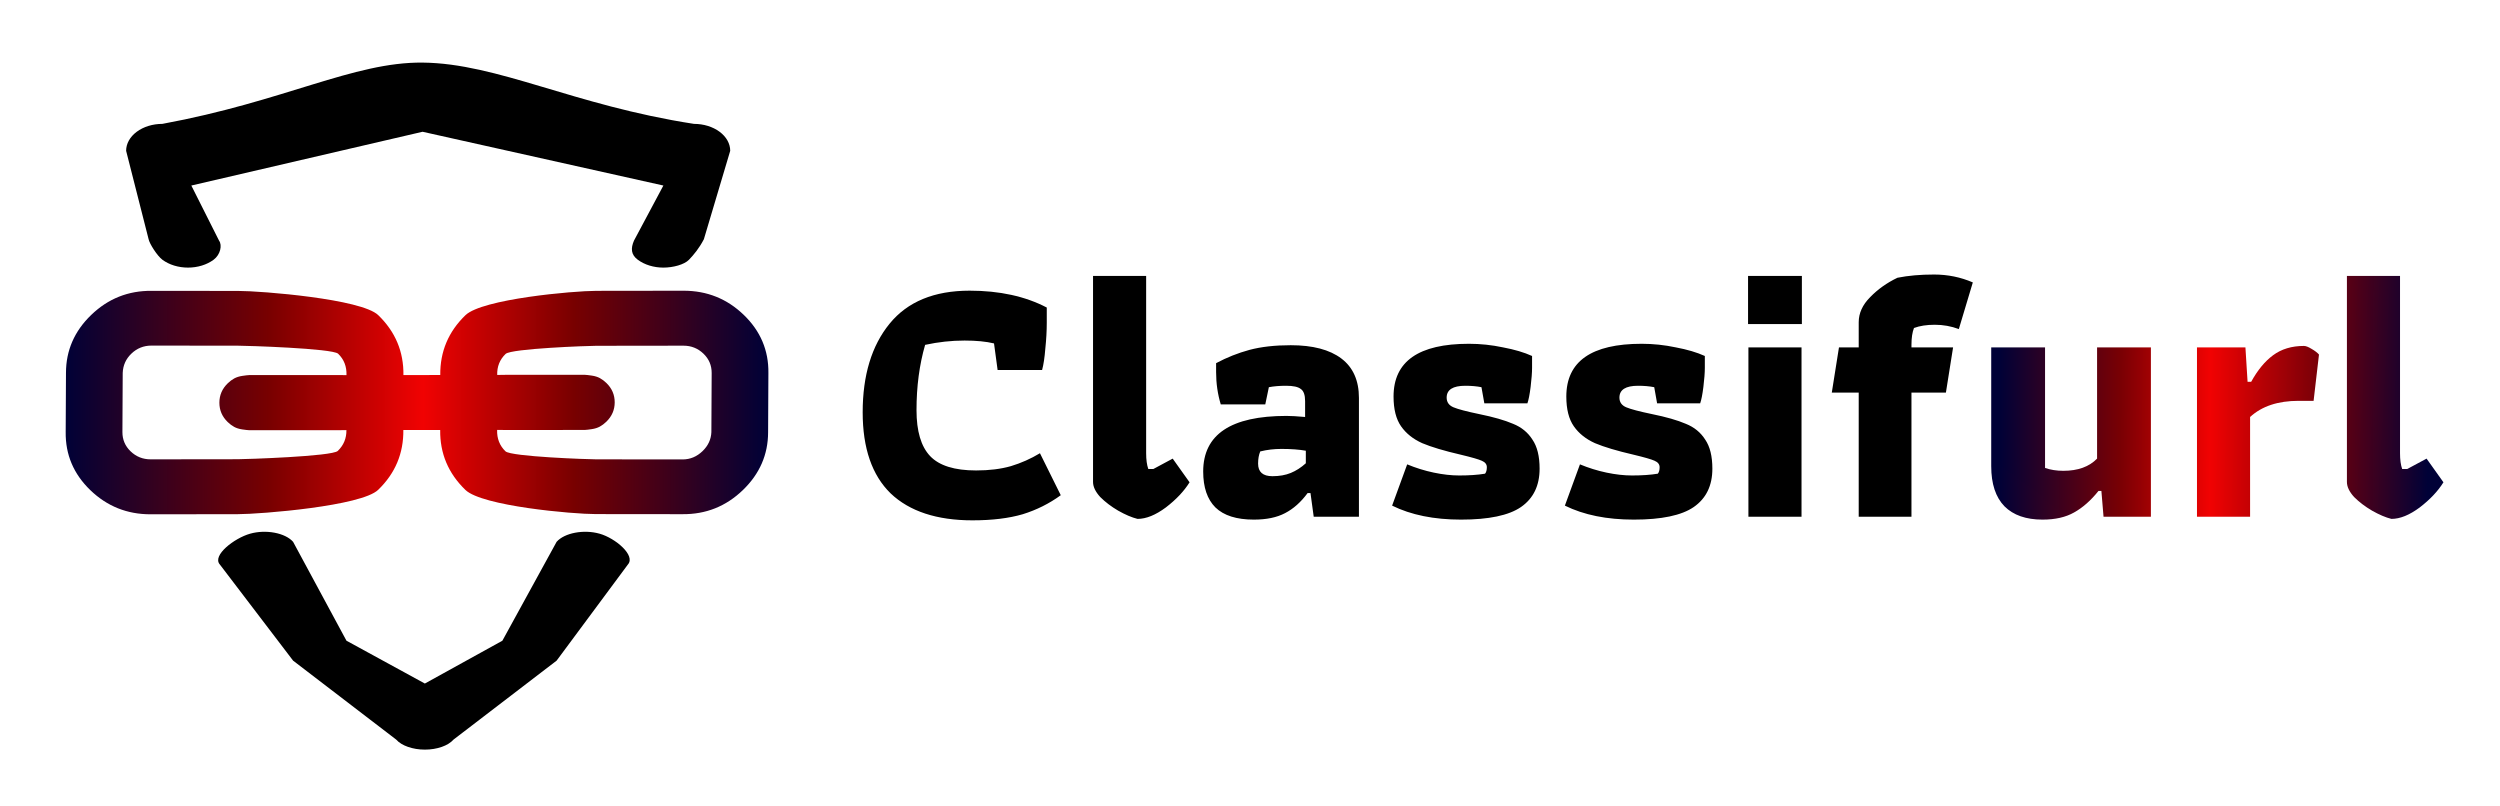 <svg width="1045" height="337" viewBox="0 0 1045 337" fill="none" xmlns="http://www.w3.org/2000/svg">
<path d="M406.5 217.5C391.6 217.5 380.2 213.75 372.3 206.25C364.5 198.65 360.6 187.35 360.6 172.35C360.6 156.85 364.35 144.5 371.85 135.3C379.35 126.1 390.5 121.5 405.3 121.5C417.8 121.5 428.55 123.85 437.55 128.55V134.85C437.55 138.25 437.35 141.85 436.95 145.65C436.65 149.45 436.2 152.45 435.6 154.65H417L415.5 143.55C412.2 142.75 408.1 142.35 403.2 142.35C397.7 142.35 392.2 142.95 386.7 144.15C384.3 152.45 383.1 161.55 383.1 171.45C383.1 180.25 385 186.65 388.8 190.65C392.6 194.65 399 196.65 408 196.65C413.5 196.65 418.35 196.05 422.55 194.85C426.85 193.55 430.9 191.75 434.7 189.45L443.4 207C438.6 210.5 433.3 213.15 427.5 214.95C421.7 216.65 414.7 217.5 406.5 217.5ZM475.489 216.9C473.089 216.3 470.389 215.15 467.389 213.45C464.489 211.75 461.989 209.85 459.889 207.75C457.889 205.55 456.889 203.45 456.889 201.45V115.35H479.089V189.45C479.089 192.15 479.389 194.35 479.989 196.05H482.089L490.189 191.7L497.239 201.6C494.939 205.3 491.639 208.8 487.339 212.1C483.039 215.3 479.089 216.9 475.489 216.9ZM524.084 217.2C516.884 217.2 511.534 215.5 508.034 212.1C504.634 208.7 502.934 203.7 502.934 197.1C502.934 181.6 514.534 173.85 537.734 173.85C539.634 173.85 542.234 174 545.534 174.3V167.7C545.534 165.1 544.934 163.4 543.734 162.6C542.634 161.7 540.584 161.25 537.584 161.25C534.884 161.25 532.484 161.45 530.384 161.85L528.884 169.05H510.284C508.984 164.75 508.334 160.25 508.334 155.55V151.8C512.834 149.4 517.484 147.55 522.284 146.25C527.184 144.95 532.934 144.3 539.534 144.3C548.734 144.3 555.784 146.15 560.684 149.85C565.584 153.55 568.034 159.05 568.034 166.35V216H549.134L547.784 206.1H546.584C543.784 209.9 540.634 212.7 537.134 214.5C533.734 216.3 529.384 217.2 524.084 217.2ZM531.884 199.05C534.784 199.05 537.334 198.6 539.534 197.7C541.734 196.8 543.834 195.45 545.834 193.65V188.4C543.034 187.9 539.634 187.65 535.634 187.65C532.534 187.65 529.584 188 526.784 188.7C526.184 190.1 525.884 191.8 525.884 193.8C525.884 197.3 527.884 199.05 531.884 199.05ZM610.703 217.2C599.403 217.2 589.803 215.25 581.903 211.35L588.203 194.1C591.803 195.6 595.503 196.75 599.303 197.55C603.103 198.35 606.653 198.75 609.953 198.75C614.153 198.75 617.753 198.5 620.753 198C621.253 197.4 621.503 196.5 621.503 195.3C621.503 194.1 620.803 193.2 619.403 192.6C618.103 192 615.153 191.15 610.553 190.05C603.653 188.45 598.303 186.85 594.503 185.25C590.703 183.55 587.753 181.2 585.653 178.2C583.553 175.2 582.503 171.05 582.503 165.75C582.503 151.05 593.003 143.7 614.003 143.7C618.803 143.7 623.553 144.2 628.253 145.2C633.053 146.1 637.103 147.3 640.403 148.8V153.75C640.403 155.75 640.203 158.4 639.803 161.7C639.403 164.9 638.953 167.2 638.453 168.6H620.453L619.253 161.85C617.253 161.45 615.003 161.25 612.503 161.25C607.303 161.25 604.703 162.9 604.703 166.2C604.703 168.1 605.653 169.45 607.553 170.25C609.453 171.05 613.053 172 618.353 173.1C624.253 174.3 628.953 175.65 632.453 177.15C635.953 178.55 638.653 180.75 640.553 183.75C642.553 186.65 643.553 190.7 643.553 195.9C643.553 203 640.953 208.35 635.753 211.95C630.653 215.45 622.303 217.2 610.703 217.2ZM682.92 217.2C671.62 217.2 662.02 215.25 654.12 211.35L660.42 194.1C664.02 195.6 667.72 196.75 671.52 197.55C675.32 198.35 678.87 198.75 682.17 198.75C686.37 198.75 689.97 198.5 692.97 198C693.47 197.4 693.72 196.5 693.72 195.3C693.72 194.1 693.02 193.2 691.62 192.6C690.32 192 687.37 191.15 682.77 190.05C675.87 188.45 670.52 186.85 666.72 185.25C662.92 183.55 659.97 181.2 657.87 178.2C655.77 175.2 654.72 171.05 654.72 165.75C654.72 151.05 665.22 143.7 686.22 143.7C691.02 143.7 695.77 144.2 700.47 145.2C705.27 146.1 709.32 147.3 712.62 148.8V153.75C712.62 155.75 712.42 158.4 712.02 161.7C711.62 164.9 711.17 167.2 710.67 168.6H692.67L691.47 161.85C689.47 161.45 687.22 161.25 684.72 161.25C679.52 161.25 676.92 162.9 676.92 166.2C676.92 168.1 677.87 169.45 679.77 170.25C681.67 171.05 685.27 172 690.57 173.1C696.47 174.3 701.17 175.65 704.67 177.15C708.17 178.55 710.87 180.75 712.77 183.75C714.77 186.65 715.77 190.7 715.77 195.9C715.77 203 713.17 208.35 707.97 211.95C702.87 215.45 694.52 217.2 682.92 217.2ZM730.686 115.35H753.186V135.45H730.686V115.35ZM730.836 145.2H753.036V216H730.836V145.2ZM776.941 164.1H765.691L768.691 145.2H776.941V134.7C776.941 130.9 778.541 127.4 781.741 124.2C784.941 120.9 788.741 118.2 793.141 116.1C797.641 115.2 802.741 114.75 808.441 114.75C814.141 114.75 819.541 115.85 824.641 118.05L818.791 137.55C815.591 136.35 812.241 135.75 808.741 135.75C805.341 135.75 802.441 136.2 800.041 137.1C799.341 138.9 798.991 141.25 798.991 144.15V145.2H816.391L813.391 164.1H798.991V216H776.941V164.1Z" fill="black"/>
<path d="M853.779 217.2C846.879 217.2 841.579 215.35 837.879 211.65C834.179 207.85 832.329 202.25 832.329 194.85V145.2H854.829V195.6C857.129 196.4 859.679 196.8 862.479 196.8C868.579 196.8 873.279 195.1 876.579 191.7V145.2H899.079V216H879.279L878.379 205.2H877.179C873.979 209.2 870.579 212.2 866.979 214.2C863.479 216.2 859.079 217.2 853.779 217.2ZM918.336 145.2H938.586L939.486 159.6H940.986C943.686 154.7 946.736 151 950.136 148.5C953.636 145.9 957.936 144.6 963.036 144.6C963.836 144.6 964.886 145 966.186 145.8C967.586 146.6 968.636 147.4 969.336 148.2L967.086 167.55H960.786C952.186 167.55 945.436 169.8 940.536 174.3V216H918.336V145.2ZM999.611 216.9C997.211 216.3 994.511 215.15 991.511 213.45C988.611 211.75 986.111 209.85 984.011 207.75C982.011 205.55 981.011 203.45 981.011 201.45V115.35H1003.21V189.45C1003.21 192.15 1003.51 194.35 1004.11 196.05H1006.21L1014.31 191.7L1021.36 201.6C1019.06 205.3 1015.76 208.8 1011.46 212.1C1007.16 215.3 1003.21 216.9 999.611 216.9Z" fill="url(#paint0_linear_166_768)"/>
<path d="M250.647 223.088C244.024 221.215 235.976 222.732 232.665 226.479L209.996 267.814L177.589 285.719L144.819 267.814L122.513 226.479C119.202 222.732 111.154 221.215 104.532 223.088C97.909 224.961 88.565 232.192 91.876 235.938L122.513 276.146L165.602 309.145C167.865 311.706 172.517 313.342 177.589 313.342C182.661 313.342 187.313 311.729 189.577 309.145L232.665 276.146L262.479 235.938C265.79 232.192 257.269 224.961 250.647 223.088Z" fill="black"/>
<path fill-rule="evenodd" clip-rule="evenodd" d="M79.973 77.554L176.633 55.078L277.294 77.554L264.995 100.598C263.608 103.827 263.74 106.45 266.581 108.562C269.422 110.675 273.276 111.861 277.294 111.861C281.312 111.861 286.045 110.62 288.007 108.562C289.969 106.505 292.235 103.829 294.219 99.999L305.23 63.042C305.23 60.055 303.634 57.19 300.793 55.078C297.951 52.965 294.098 51.779 290.08 51.779C239.7 44.018 208.064 26.475 176.633 26.165C147.826 25.88 118.821 42.395 67.871 51.779C63.853 51.779 60 52.965 57.158 55.078C54.317 57.19 52.721 60.055 52.721 63.042L62.119 99.999C62.505 101.889 65.707 106.953 67.871 108.562C70.713 110.675 74.566 111.861 78.585 111.861C82.603 111.861 86.456 110.675 89.298 108.562C92.139 106.45 92.956 102.488 91.569 100.598L79.973 77.554Z" fill="black"/>
<path d="M294.076 147.862C291.745 145.613 288.947 144.49 285.68 144.494L249.28 144.542C246.013 144.546 213.681 145.684 211.345 147.939C208.892 150.307 207.721 153.236 207.833 156.727C208.183 156.727 209.276 156.711 211.114 156.68C212.951 156.65 243.736 156.64 244.407 156.667C245.078 156.694 246.069 156.806 247.381 157.001C248.694 157.196 249.816 157.547 250.749 158.052C251.681 158.558 252.585 159.232 253.458 160.076C255.789 162.325 256.951 165.026 256.947 168.178C256.943 171.331 255.772 174.035 253.436 176.29C252.559 177.136 251.654 177.813 250.72 178.321C249.786 178.829 248.663 179.182 247.35 179.381C246.037 179.579 245.045 179.693 244.374 179.722C243.704 179.751 212.919 179.761 211.082 179.736C209.244 179.71 208.15 179.697 207.8 179.698C207.679 183.301 208.841 186.284 211.288 188.645C213.618 190.894 245.947 192.008 249.214 192.004L285.351 192.041C288.501 192.037 291.274 190.879 293.669 188.568C296.005 186.313 297.234 183.665 297.355 180.624L297.477 155.88C297.481 152.727 296.348 150.054 294.076 147.862ZM141.345 147.862C139.015 145.613 102.701 144.491 99.434 144.495L63.296 144.458C60.03 144.462 57.228 145.592 54.892 147.847C52.614 150.045 51.414 152.721 51.293 155.874L51.171 180.619C51.166 183.772 52.3 186.444 54.572 188.637C56.902 190.886 59.7 192.008 62.967 192.004L99.367 191.957C102.517 191.953 138.805 190.795 141.2 188.483C143.654 186.115 144.854 183.214 144.8 179.78C144.45 179.781 143.356 179.796 141.519 179.827C139.681 179.857 104.911 179.859 104.241 179.832C103.57 179.804 102.578 179.693 101.266 179.498C99.954 179.302 98.831 178.952 97.899 178.446C96.966 177.941 96.063 177.266 95.189 176.423C92.859 174.174 91.696 171.473 91.701 168.32C91.705 165.167 92.875 162.463 95.212 160.208C96.088 159.363 96.993 158.686 97.927 158.178C98.861 157.67 99.985 157.317 101.297 157.118C102.61 156.919 103.602 156.805 104.273 156.776C104.944 156.747 139.714 156.746 141.551 156.771C143.388 156.797 144.482 156.81 144.832 156.809C144.954 153.206 143.791 150.223 141.345 147.862ZM310.898 131.625C317.889 138.372 321.319 146.475 321.189 155.933L321.067 180.678C321.054 190.024 317.543 198.079 310.533 204.845C303.465 211.666 295.031 215.027 285.232 214.927L249.094 214.89C239.411 214.903 201.543 211.544 194.553 204.797C187.387 197.881 183.87 189.525 184 179.729L168.6 179.749C168.703 189.545 165.191 197.882 158.065 204.76C151.056 211.526 109.135 214.915 99.335 214.927L62.935 214.975C53.135 214.988 44.74 211.621 37.749 204.874C30.759 198.127 27.328 190.024 27.458 180.565L27.58 155.821C27.593 146.475 31.105 138.419 38.114 131.654C45.182 124.832 53.616 121.471 63.416 121.571L99.553 121.609C109.237 121.596 151.089 124.963 158.08 131.71C165.245 138.626 168.763 146.982 168.632 156.778L184.032 156.758C183.929 146.962 187.441 138.625 194.568 131.747C201.577 124.981 239.512 121.584 249.312 121.571L285.713 121.524C295.513 121.511 303.908 124.878 310.898 131.625Z" fill="url(#paint1_linear_166_768)"/>
<defs>
<linearGradient id="paint0_linear_166_768" x1="835.423" y1="145.5" x2="1028.26" y2="146.397" gradientUnits="userSpaceOnUse">
<stop offset="0.002" stop-color="#000137"/>
<stop offset="0.263" stop-color="#780004"/>
<stop offset="0.459" stop-color="#F10202"/>
<stop offset="0.693" stop-color="#780008"/>
<stop offset="0.931" stop-color="#000137"/>
</linearGradient>
<linearGradient id="paint1_linear_166_768" x1="27.232" y1="168.44" x2="320.643" y2="168.44" gradientUnits="userSpaceOnUse">
<stop stop-color="#000137"/>
<stop offset="0.29" stop-color="#780000"/>
<stop offset="0.51" stop-color="#F10202"/>
<stop offset="0.725" stop-color="#780000"/>
<stop offset="1" stop-color="#000137"/>
</linearGradient>
</defs>
</svg>
